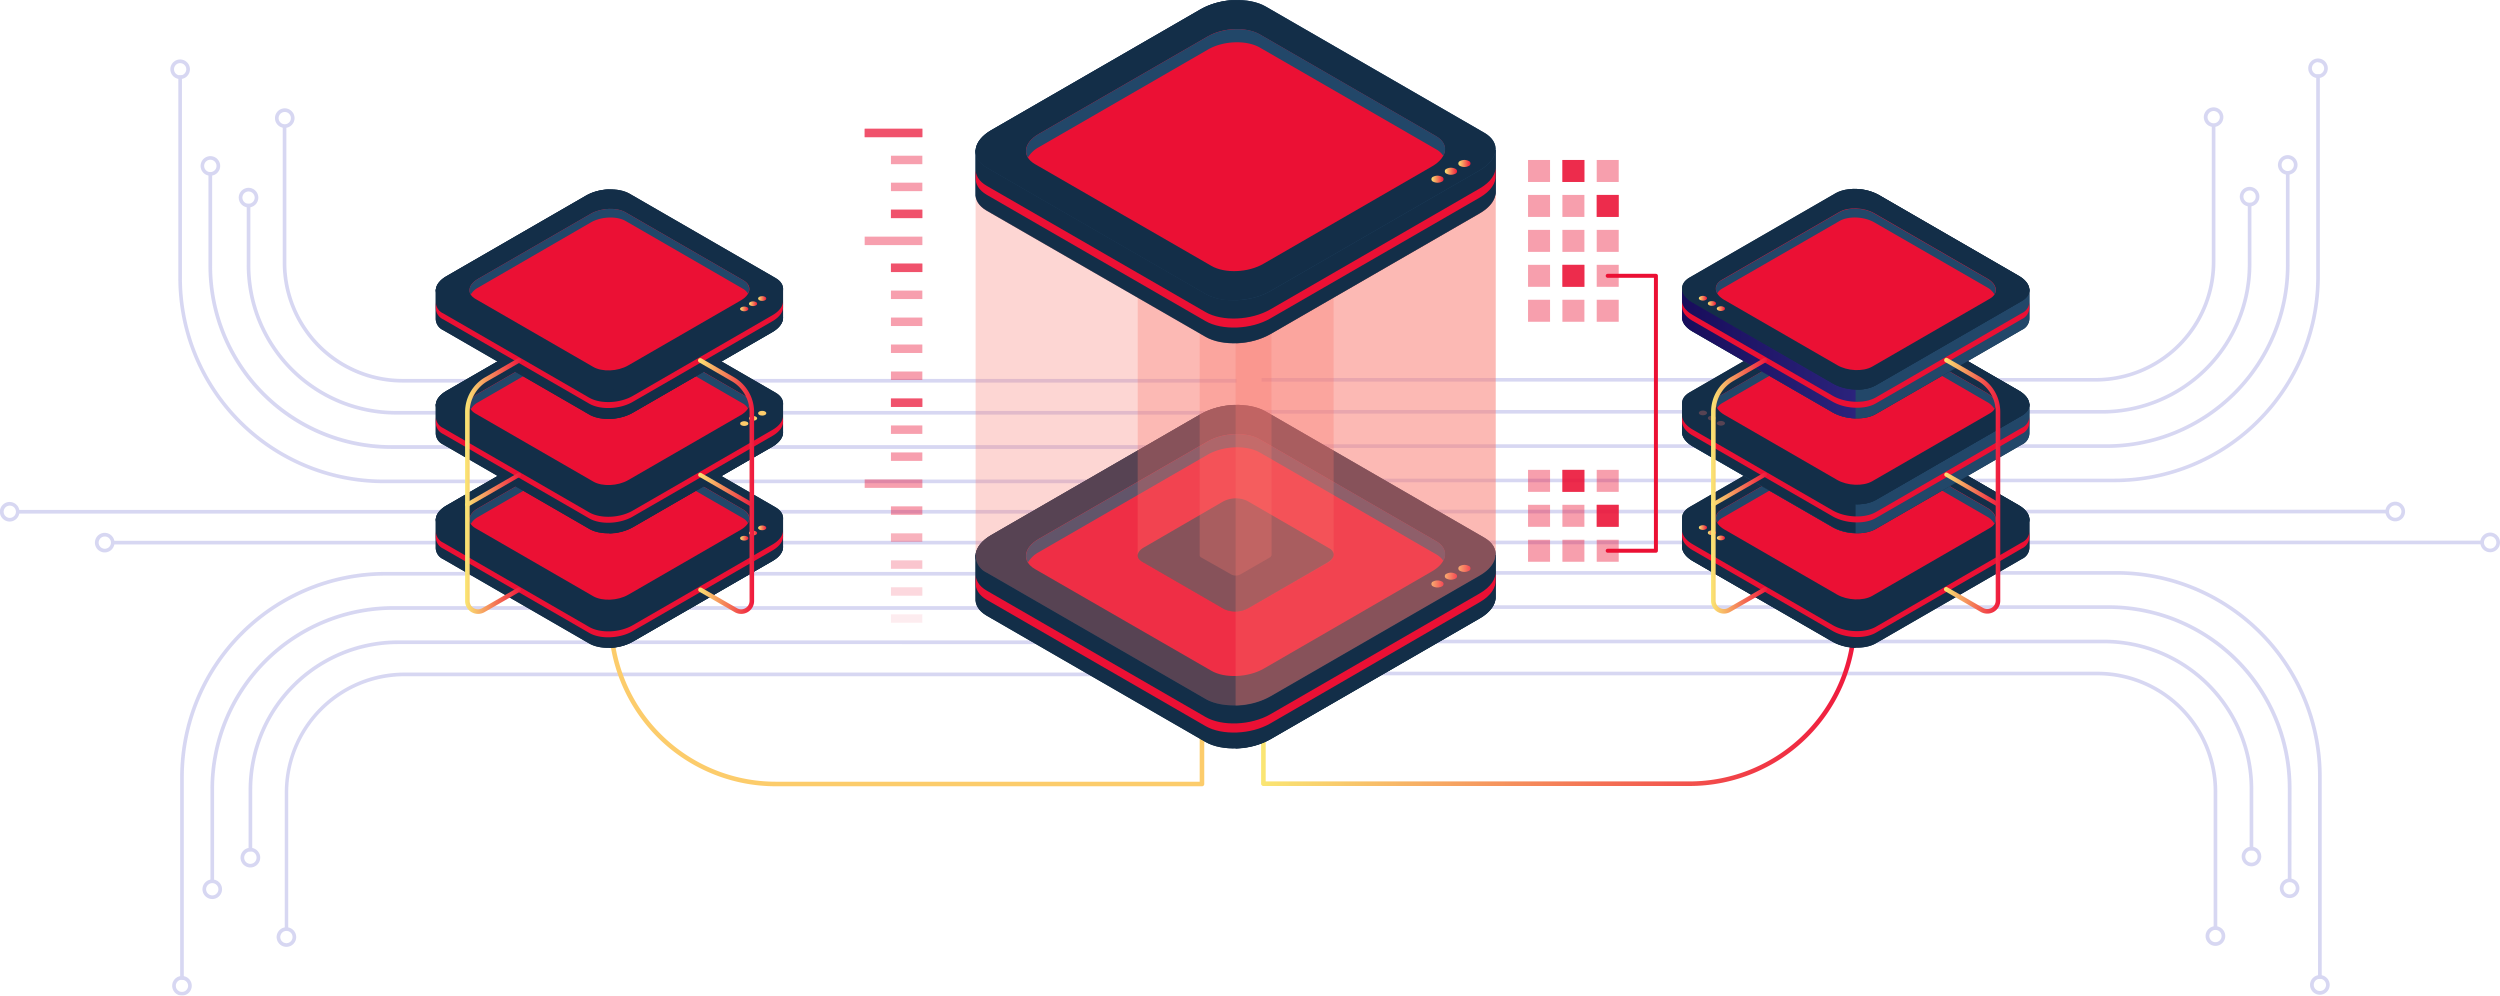 <svg id="Ñëîé_1" data-name="Ñëîé 1" xmlns="http://www.w3.org/2000/svg" xmlns:xlink="http://www.w3.org/1999/xlink" viewBox="0 0 546.5 217.66"><defs><style>.cls-1,.cls-33,.cls-40{opacity:0.3;}.cls-2{fill:#7979d3;}.cls-3{fill:#fccc6b;}.cls-4{fill:#132e48;}.cls-38,.cls-39,.cls-40,.cls-41,.cls-42,.cls-43,.cls-5{fill:#eb1034;}.cls-6{fill:#224769;}.cls-7{fill:url(#Áåçûìÿííûé_ãðàäèåíò_19);}.cls-8{fill:url(#Áåçûìÿííûé_ãðàäèåíò_19-2);}.cls-9{fill:url(#Áåçûìÿííûé_ãðàäèåíò_19-3);}.cls-10{fill:url(#Áåçûìÿííûé_ãðàäèåíò_19-4);}.cls-11{fill:url(#Áåçûìÿííûé_ãðàäèåíò_19-5);}.cls-12{fill:url(#Áåçûìÿííûé_ãðàäèåíò_19-6);}.cls-13{fill:url(#Áåçûìÿííûé_ãðàäèåíò_19-7);}.cls-14{fill:url(#Áåçûìÿííûé_ãðàäèåíò_19-8);}.cls-15{fill:url(#Áåçûìÿííûé_ãðàäèåíò_19-9);}.cls-16{fill:url(#Áåçûìÿííûé_ãðàäèåíò_19-10);}.cls-17{fill:url(#Áåçûìÿííûé_ãðàäèåíò_19-11);}.cls-18{fill:url(#Áåçûìÿííûé_ãðàäèåíò_19-12);}.cls-19{fill:url(#Áåçûìÿííûé_ãðàäèåíò_19-13);}.cls-20{fill:url(#Áåçûìÿííûé_ãðàäèåíò_19-14);}.cls-21,.cls-33{fill:#f8756c;}.cls-22{fill:url(#Áåçûìÿííûé_ãðàäèåíò_59);}.cls-23{fill:url(#Áåçûìÿííûé_ãðàäèåíò_19-15);}.cls-24{fill:url(#Áåçûìÿííûé_ãðàäèåíò_19-16);}.cls-25{fill:url(#Áåçûìÿííûé_ãðàäèåíò_19-17);}.cls-26{fill:url(#Áåçûìÿííûé_ãðàäèåíò_19-18);}.cls-27{fill:url(#Áåçûìÿííûé_ãðàäèåíò_19-19);}.cls-28{fill:url(#Áåçûìÿííûé_ãðàäèåíò_19-20);}.cls-29{fill:url(#Áåçûìÿííûé_ãðàäèåíò_19-21);}.cls-30{fill:url(#Áåçûìÿííûé_ãðàäèåíò_19-22);}.cls-31{fill:url(#Áåçûìÿííûé_ãðàäèåíò_19-23);}.cls-32{fill:url(#Áåçûìÿííûé_ãðàäèåíò_19-24);}.cls-34{fill:url(#Áåçûìÿííûé_ãðàäèåíò_19-25);}.cls-35{fill:url(#Áåçûìÿííûé_ãðàäèåíò_19-26);}.cls-36{fill:url(#Áåçûìÿííûé_ãðàäèåíò_19-27);}.cls-37,.cls-43{opacity:0.8;}.cls-38{opacity:0.5;}.cls-39{opacity:0.4;}.cls-41{opacity:0.2;}.cls-42{opacity:0.1;}</style><linearGradient id="Áåçûìÿííûé_ãðàäèåíò_19" x1="188.55" y1="268.03" x2="190.34" y2="268.03" gradientUnits="userSpaceOnUse"><stop offset="0" stop-color="#fae673"/><stop offset="1" stop-color="#ef183d"/></linearGradient><linearGradient id="Áåçûìÿííûé_ãðàäèåíò_19-2" x1="190.52" y1="266.89" x2="192.3" y2="266.89" xlink:href="#Áåçûìÿííûé_ãðàäèåíò_19"/><linearGradient id="Áåçûìÿííûé_ãðàäèåíò_19-3" x1="165.73" y1="115.39" x2="167.52" y2="115.39" xlink:href="#Áåçûìÿííûé_ãðàäèåíò_19"/><linearGradient id="Áåçûìÿííûé_ãðàäèåíò_19-4" x1="188.55" y1="217.9" x2="190.34" y2="217.9" xlink:href="#Áåçûìÿííûé_ãðàäèåíò_19"/><linearGradient id="Áåçûìÿííûé_ãðàäèåíò_19-5" x1="190.52" y1="216.77" x2="192.3" y2="216.77" xlink:href="#Áåçûìÿííûé_ãðàäèåíò_19"/><linearGradient id="Áåçûìÿííûé_ãðàäèåíò_19-6" x1="165.73" y1="65.26" x2="167.52" y2="65.26" xlink:href="#Áåçûìÿííûé_ãðàäèåíò_19"/><linearGradient id="Áåçûìÿííûé_ãðàäèåíò_19-7" x1="128.42" y1="256.61" x2="140.68" y2="256.61" xlink:href="#Áåçûìÿííûé_ãðàäèåíò_19"/><linearGradient id="Áåçûìÿííûé_ãðàäèåíò_19-8" x1="128.45" y1="257.43" x2="140.64" y2="257.43" xlink:href="#Áåçûìÿííûé_ãðàäèåíò_19"/><linearGradient id="Áåçûìÿííûé_ãðàäèåíò_19-9" x1="179.34" y1="256.61" x2="191.6" y2="256.61" xlink:href="#Áåçûìÿííûé_ãðàäèåíò_19"/><linearGradient id="Áåçûìÿííûé_ãðàäèåíò_19-10" x1="179.37" y1="257.43" x2="191.56" y2="257.43" xlink:href="#Áåçûìÿííûé_ãðàäèåíò_19"/><linearGradient id="Áåçûìÿííûé_ãðàäèåíò_19-11" x1="302.43" y1="303.67" x2="432.63" y2="303.67" xlink:href="#Áåçûìÿííûé_ãðàäèåíò_19"/><linearGradient id="Áåçûìÿííûé_ãðàäèåíò_19-12" x1="402.05" y1="267.96" x2="403.83" y2="267.96" xlink:href="#Áåçûìÿííûé_ãðàäèåíò_19"/><linearGradient id="Áåçûìÿííûé_ãðàäèåíò_19-13" x1="400.08" y1="266.83" x2="401.87" y2="266.83" xlink:href="#Áåçûìÿííûé_ãðàäèåíò_19"/><linearGradient id="Áåçûìÿííûé_ãðàäèåíò_19-14" x1="398.12" y1="265.69" x2="399.9" y2="265.69" xlink:href="#Áåçûìÿííûé_ãðàäèåíò_19"/><linearGradient id="Áåçûìÿííûé_ãðàäèåíò_59" x1="439.66" y1="222.01" x2="477.62" y2="222.01" gradientTransform="matrix(-1, 0, 0, 1, 872.07, 0)" gradientUnits="userSpaceOnUse"><stop offset="0" stop-color="#2b237c"/><stop offset="1" stop-color="#180d5b"/></linearGradient><linearGradient id="Áåçûìÿííûé_ãðàäèåíò_19-15" x1="402.05" y1="217.84" x2="403.83" y2="217.84" xlink:href="#Áåçûìÿííûé_ãðàäèåíò_19"/><linearGradient id="Áåçûìÿííûé_ãðàäèåíò_19-16" x1="373.33" y1="66.34" x2="375.12" y2="66.34" xlink:href="#Áåçûìÿííûé_ãðàäèåíò_19"/><linearGradient id="Áåçûìÿííûé_ãðàäèåíò_19-17" x1="398.12" y1="215.57" x2="399.9" y2="215.57" xlink:href="#Áåçûìÿííûé_ãðàäèåíò_19"/><linearGradient id="Áåçûìÿííûé_ãðàäèåíò_19-18" x1="451.71" y1="256.55" x2="463.97" y2="256.55" xlink:href="#Áåçûìÿííûé_ãðàäèåíò_19"/><linearGradient id="Áåçûìÿííûé_ãðàäèåíò_19-19" x1="451.74" y1="257.37" x2="463.93" y2="257.37" xlink:href="#Áåçûìÿííûé_ãðàäèåíò_19"/><linearGradient id="Áåçûìÿííûé_ãðàäèåíò_19-20" x1="400.79" y1="256.55" x2="413.05" y2="256.55" xlink:href="#Áåçûìÿííûé_ãðàäèåíò_19"/><linearGradient id="Áåçûìÿííûé_ãðàäèåíò_19-21" x1="400.82" y1="257.37" x2="413.01" y2="257.37" xlink:href="#Áåçûìÿííûé_ãðàäèåíò_19"/><linearGradient id="Áåçûìÿííûé_ãðàäèåíò_19-22" x1="339.65" y1="278.02" x2="342.32" y2="278.02" xlink:href="#Áåçûìÿííûé_ãðàäèåíò_19"/><linearGradient id="Áåçûìÿííûé_ãðàäèåíò_19-23" x1="342.59" y1="276.32" x2="345.27" y2="276.32" xlink:href="#Áåçûìÿííûé_ãðàäèåíò_19"/><linearGradient id="Áåçûìÿííûé_ãðàäèåíò_19-24" x1="345.54" y1="274.63" x2="348.21" y2="274.63" xlink:href="#Áåçûìÿííûé_ãðàäèåíò_19"/><linearGradient id="Áåçûìÿííûé_ãðàäèåíò_19-25" x1="339.65" y1="189.5" x2="342.32" y2="189.5" xlink:href="#Áåçûìÿííûé_ãðàäèåíò_19"/><linearGradient id="Áåçûìÿííûé_ãðàäèåíò_19-26" x1="342.59" y1="187.81" x2="345.27" y2="187.81" xlink:href="#Áåçûìÿííûé_ãðàäèåíò_19"/><linearGradient id="Áåçûìÿííûé_ãðàäèåíò_19-27" x1="345.54" y1="186.11" x2="348.21" y2="186.11" xlink:href="#Áåçûìÿííûé_ãðàäèåíò_19"/></defs><g class="cls-1"><path class="cls-2" d="M89.76,353.71H89V323.58a26.21,26.21,0,0,1,26.18-26.19H297.47v.81H115.14a25.41,25.41,0,0,0-25.38,25.38Z" transform="translate(-26.75 -150.37)"/><path class="cls-2" d="M81.89,336.46h-.8V323a32.68,32.68,0,0,1,32.64-32.64H297.47v.81H113.73A31.87,31.87,0,0,0,81.89,323Z" transform="translate(-26.75 -150.37)"/><path class="cls-2" d="M73.55,343.38h-.8V322.87a40,40,0,0,1,40-40H297.47v.81H112.72a39.21,39.21,0,0,0-39.17,39.17Z" transform="translate(-26.75 -150.37)"/><path class="cls-2" d="M66.93,364.54h-.8V320.26A44.92,44.92,0,0,1,111,275.39H297.47v.81H111a44.11,44.11,0,0,0-44.07,44.06Z" transform="translate(-26.75 -150.37)"/><path class="cls-2" d="M89.36,357.35a2.14,2.14,0,1,1,2.14-2.14A2.14,2.14,0,0,1,89.36,357.35Zm0-3.48a1.34,1.34,0,1,0,1.34,1.34A1.34,1.34,0,0,0,89.36,353.87Z" transform="translate(-26.75 -150.37)"/><path class="cls-2" d="M81.49,340a2.15,2.15,0,1,1,2.14-2.15A2.15,2.15,0,0,1,81.49,340Zm0-3.49a1.35,1.35,0,1,0,1.34,1.34A1.34,1.34,0,0,0,81.49,336.48Z" transform="translate(-26.75 -150.37)"/><path class="cls-2" d="M73.15,346.9a2.14,2.14,0,1,1,2.14-2.14A2.14,2.14,0,0,1,73.15,346.9Zm0-3.48a1.34,1.34,0,1,0,1.34,1.34A1.34,1.34,0,0,0,73.15,343.42Z" transform="translate(-26.75 -150.37)"/><path class="cls-2" d="M66.53,368a2.14,2.14,0,1,1,2.14-2.14A2.14,2.14,0,0,1,66.53,368Zm0-3.48a1.34,1.34,0,1,0,1.34,1.34A1.34,1.34,0,0,0,66.53,364.55Z" transform="translate(-26.75 -150.37)"/><path class="cls-2" d="M297.06,234H114.73a26.21,26.21,0,0,1-26.18-26.18V177.69h.8v30.13a25.41,25.41,0,0,0,25.38,25.38H297.06Z" transform="translate(-26.75 -150.37)"/><path class="cls-2" d="M297.06,241H113.32a32.67,32.67,0,0,1-32.64-32.64V194.94h.8v13.42a31.87,31.87,0,0,0,31.84,31.84H297.06Z" transform="translate(-26.75 -150.37)"/><path class="cls-2" d="M297.06,248.5H112.32a40,40,0,0,1-40-40V188h.8v20.51a39.22,39.22,0,0,0,39.18,39.17H297.06Z" transform="translate(-26.75 -150.37)"/><path class="cls-2" d="M297.06,256H110.59a44.91,44.91,0,0,1-44.86-44.86V166.85h.79v44.29a44.12,44.12,0,0,0,44.07,44.06H297.06Z" transform="translate(-26.75 -150.37)"/><path class="cls-2" d="M89,178.33a2.14,2.14,0,1,1,2.14-2.14A2.14,2.14,0,0,1,89,178.33Zm0-3.48a1.34,1.34,0,1,0,1.34,1.34A1.34,1.34,0,0,0,89,174.85Z" transform="translate(-26.75 -150.37)"/><path class="cls-2" d="M81.08,195.71a2.14,2.14,0,1,1,2.14-2.14A2.14,2.14,0,0,1,81.08,195.71Zm0-3.48a1.34,1.34,0,1,0,1.34,1.34A1.34,1.34,0,0,0,81.08,192.23Z" transform="translate(-26.75 -150.37)"/><path class="cls-2" d="M72.74,188.78a2.14,2.14,0,1,1,2.14-2.14A2.14,2.14,0,0,1,72.74,188.78Zm0-3.49a1.35,1.35,0,1,0,1.34,1.35A1.35,1.35,0,0,0,72.74,185.29Z" transform="translate(-26.75 -150.37)"/><path class="cls-2" d="M66.13,167.65a2.14,2.14,0,1,1,2.14-2.14A2.14,2.14,0,0,1,66.13,167.65Zm0-3.48a1.34,1.34,0,1,0,1.34,1.34A1.35,1.35,0,0,0,66.13,164.17Z" transform="translate(-26.75 -150.37)"/><rect class="cls-2" x="24.46" y="118.22" width="245.68" height="0.8"/><rect class="cls-2" x="3.71" y="111.47" width="267.01" height="0.8"/><path class="cls-2" d="M49.64,271.13A2.14,2.14,0,1,1,51.78,269,2.14,2.14,0,0,1,49.64,271.13Zm0-3.48A1.34,1.34,0,1,0,51,269,1.34,1.34,0,0,0,49.64,267.65Z" transform="translate(-26.75 -150.37)"/><path class="cls-2" d="M28.89,264.38A2.14,2.14,0,1,1,31,262.24,2.14,2.14,0,0,1,28.89,264.38Zm0-3.48a1.34,1.34,0,1,0,1.34,1.34A1.34,1.34,0,0,0,28.89,260.9Z" transform="translate(-26.75 -150.37)"/><path class="cls-2" d="M484.86,233.79H302.53V233H484.86a25.41,25.41,0,0,0,25.38-25.38V177.47h.8v30.14A26.21,26.21,0,0,1,484.86,233.79Z" transform="translate(-26.75 -150.37)"/><path class="cls-2" d="M486.27,240.79H302.53V240H486.27a31.87,31.87,0,0,0,31.84-31.84V194.72h.8v13.43A32.67,32.67,0,0,1,486.27,240.79Z" transform="translate(-26.75 -150.37)"/><path class="cls-2" d="M487.28,248.29H302.53v-.8H487.28a39.21,39.21,0,0,0,39.17-39.18v-20.5h.8v20.5A40,40,0,0,1,487.28,248.29Z" transform="translate(-26.75 -150.37)"/><path class="cls-2" d="M489,255.79H302.53V255H489a44.12,44.12,0,0,0,44.07-44.07V166.64h.8v44.28A44.92,44.92,0,0,1,489,255.79Z" transform="translate(-26.75 -150.37)"/><path class="cls-2" d="M510.64,178.12a2.14,2.14,0,1,1,2.14-2.14A2.14,2.14,0,0,1,510.64,178.12Zm0-3.48A1.34,1.34,0,1,0,512,176,1.34,1.34,0,0,0,510.64,174.64Z" transform="translate(-26.75 -150.37)"/><path class="cls-2" d="M518.51,195.5a2.14,2.14,0,1,1,2.14-2.14A2.14,2.14,0,0,1,518.51,195.5Zm0-3.48a1.34,1.34,0,1,0,1.34,1.34A1.34,1.34,0,0,0,518.51,192Z" transform="translate(-26.75 -150.37)"/><path class="cls-2" d="M526.85,188.56a2.14,2.14,0,1,1,2.14-2.14A2.14,2.14,0,0,1,526.85,188.56Zm0-3.48a1.34,1.34,0,1,0,1.34,1.34A1.34,1.34,0,0,0,526.85,185.08Z" transform="translate(-26.75 -150.37)"/><path class="cls-2" d="M533.47,167.44a2.14,2.14,0,1,1,2.14-2.14A2.14,2.14,0,0,1,533.47,167.44Zm0-3.48a1.34,1.34,0,1,0,1.34,1.34A1.34,1.34,0,0,0,533.47,164Z" transform="translate(-26.75 -150.37)"/><path class="cls-2" d="M511.45,353.5h-.8V323.37A25.42,25.42,0,0,0,485.27,298H302.94v-.8H485.27a26.22,26.22,0,0,1,26.18,26.19Z" transform="translate(-26.75 -150.37)"/><path class="cls-2" d="M519.32,336.25h-.8V322.82A31.87,31.87,0,0,0,486.68,291H302.94v-.8H486.68a32.67,32.67,0,0,1,32.64,32.64Z" transform="translate(-26.75 -150.37)"/><path class="cls-2" d="M527.66,343.17h-.8V322.66a39.22,39.22,0,0,0-39.18-39.18H302.94v-.8H487.68a40,40,0,0,1,40,40Z" transform="translate(-26.75 -150.37)"/><path class="cls-2" d="M534.28,364.33h-.81V320.05A44.11,44.11,0,0,0,489.41,276H302.94v-.8H489.41a44.92,44.92,0,0,1,44.87,44.87Z" transform="translate(-26.75 -150.37)"/><path class="cls-2" d="M511.05,357.14a2.15,2.15,0,1,1,2.14-2.15A2.15,2.15,0,0,1,511.05,357.14Zm0-3.49a1.34,1.34,0,1,0,1.34,1.34A1.34,1.34,0,0,0,511.05,353.65Z" transform="translate(-26.75 -150.37)"/><path class="cls-2" d="M518.92,339.75a2.14,2.14,0,1,1,2.14-2.14A2.14,2.14,0,0,1,518.92,339.75Zm0-3.48a1.34,1.34,0,1,0,1.34,1.34A1.34,1.34,0,0,0,518.92,336.27Z" transform="translate(-26.75 -150.37)"/><path class="cls-2" d="M527.26,346.69a2.14,2.14,0,1,1,2.14-2.14A2.14,2.14,0,0,1,527.26,346.69Zm0-3.48a1.34,1.34,0,1,0,1.34,1.34A1.34,1.34,0,0,0,527.26,343.21Z" transform="translate(-26.75 -150.37)"/><path class="cls-2" d="M533.88,367.82a2.15,2.15,0,1,1,2.14-2.15A2.15,2.15,0,0,1,533.88,367.82Zm0-3.49a1.34,1.34,0,1,0,1.34,1.34A1.35,1.35,0,0,0,533.88,364.33Z" transform="translate(-26.75 -150.37)"/><rect class="cls-2" x="276.36" y="111.43" width="245.67" height="0.8"/><rect class="cls-2" x="275.78" y="118.18" width="267.01" height="0.8"/><path class="cls-2" d="M550.36,264.34a2.15,2.15,0,1,1,2.14-2.15A2.14,2.14,0,0,1,550.36,264.34Zm0-3.49a1.35,1.35,0,1,0,1.34,1.34A1.35,1.35,0,0,0,550.36,260.85Z" transform="translate(-26.75 -150.37)"/><path class="cls-2" d="M571.11,271.09a2.15,2.15,0,1,1,2.14-2.15A2.14,2.14,0,0,1,571.11,271.09Zm0-3.49a1.35,1.35,0,1,0,1.34,1.34A1.35,1.35,0,0,0,571.11,267.6Z" transform="translate(-26.75 -150.37)"/></g><path class="cls-3" d="M289.46,322.25H196.3a36.58,36.58,0,0,1-36.54-36.54.5.5,0,0,1,1,0,35.58,35.58,0,0,0,35.54,35.54H289V295.5a.5.5,0,0,1,.5-.5.5.5,0,0,1,.5.5v26.25A.5.5,0,0,1,289.46,322.25Z" transform="translate(-26.75 -150.37)"/><path class="cls-4" d="M197.92,269.77v-6H182.55l-18.18-10.5c-2.43-1.4-6.67-1.22-9.47.39l-17.5,10.11H122v6.3h0a2.74,2.74,0,0,0,1.63,2.53l31.93,18.44c2.43,1.4,6.67,1.22,9.47-.39L195.62,273C197.24,272.1,198,270.89,197.92,269.77Z" transform="translate(-26.75 -150.37)"/><path class="cls-4" d="M197.92,269.77v-6H182.55l-18.18-10.5c-2.43-1.4-6.67-1.22-9.47.39l-17.5,10.11H122v6.3h0a2.74,2.74,0,0,0,1.63,2.53l31.93,18.44c2.43,1.4,6.67,1.22,9.47-.39L195.62,273C197.24,272.1,198,270.89,197.92,269.77Z" transform="translate(-26.75 -150.37)"/><path class="cls-4" d="M164.37,253.31a8.64,8.64,0,0,0-4.4-.94V292a11,11,0,0,0,5.08-1.33L195.62,273c1.62-.94,2.4-2.15,2.3-3.27v-6H182.55Z" transform="translate(-26.75 -150.37)"/><path class="cls-4" d="M155.58,284.78l-31.93-18.44c-2.43-1.4-2.12-3.84.68-5.46l30.57-17.65c2.8-1.62,7-1.79,9.47-.39l31.93,18.43c2.43,1.4,2.12,3.85-.68,5.47l-30.57,17.65C162.25,286,158,286.18,155.58,284.78Z" transform="translate(-26.75 -150.37)"/><path class="cls-4" d="M155.58,284.78l-31.93-18.44c-2.43-1.4-2.12-3.84.68-5.46l30.57-17.65c2.8-1.62,7-1.79,9.47-.39l31.93,18.43c2.43,1.4,2.12,3.85-.68,5.47l-30.57,17.65C162.25,286,158,286.18,155.58,284.78Z" transform="translate(-26.75 -150.37)"/><path class="cls-5" d="M156.44,280.71l-25.73-14.86c-2-1.13-1.71-3.1.55-4.4l24.63-14.22c2.25-1.31,5.67-1.45,7.62-.32l25.73,14.85c2,1.13,1.71,3.11-.55,4.41l-24.63,14.22C161.8,281.69,158.39,281.83,156.44,280.71Z" transform="translate(-26.75 -150.37)"/><path class="cls-6" d="M131.26,263.38l24.63-14.23c2.25-1.3,5.67-1.44,7.62-.31l25.73,14.85a2.93,2.93,0,0,1,1,1c.57-1,.24-2.15-1-2.9l-25.73-14.85c-1.95-1.13-5.37-1-7.62.32l-24.63,14.22c-1.7,1-2.26,2.34-1.6,3.43A4,4,0,0,1,131.26,263.38Z" transform="translate(-26.75 -150.37)"/><path class="cls-4" d="M156.65,284.78l-31.93-18.44c-2.42-1.4-3-3.45.68-5.46L156,243.23a10.78,10.78,0,0,1,4.79-1.32,11.07,11.07,0,0,0-5.86,1.32l-30.57,17.65c-2.8,1.62-3.11,4.06-.68,5.46l31.93,18.44a8.82,8.82,0,0,0,4.68.93A8.09,8.09,0,0,1,156.65,284.78Z" transform="translate(-26.75 -150.37)"/><path class="cls-5" d="M195.62,269.4l-30.57,17.65c-2.8,1.62-7,1.79-9.47.39L123.65,269a2.75,2.75,0,0,1-1.63-2.54h0v1.31h0a2.74,2.74,0,0,0,1.63,2.53l31.93,18.44c2.43,1.4,6.67,1.22,9.47-.39l30.57-17.65c1.62-.94,2.4-2.15,2.3-3.27v-1.31C198,267.26,197.24,268.47,195.62,269.4Z" transform="translate(-26.75 -150.37)"/><path class="cls-7" d="M190.08,267.66a.39.39,0,0,1,0,.73,1.42,1.42,0,0,1-1.27,0,.39.39,0,0,1,0-.73A1.42,1.42,0,0,1,190.08,267.66Z" transform="translate(-26.75 -150.37)"/><path class="cls-8" d="M192,266.53c.35.2.35.52,0,.73a1.4,1.4,0,0,1-1.26,0c-.35-.21-.35-.53,0-.73A1.4,1.4,0,0,1,192,266.53Z" transform="translate(-26.75 -150.37)"/><ellipse class="cls-9" cx="166.62" cy="115.39" rx="0.89" ry="0.52"/><path class="cls-4" d="M197.92,244.71v-6H182.55l-18.18-10.5c-2.43-1.4-6.67-1.23-9.47.39l-17.5,10.11H122V245h0a2.74,2.74,0,0,0,1.63,2.54L155.58,266c2.43,1.4,6.67,1.22,9.47-.4L195.62,248C197.24,247,198,245.83,197.92,244.71Z" transform="translate(-26.75 -150.37)"/><path class="cls-4" d="M197.92,244.71v-6H182.55l-18.18-10.5c-2.43-1.4-6.67-1.23-9.47.39l-17.5,10.11H122V245h0a2.74,2.74,0,0,0,1.63,2.54L155.58,266c2.43,1.4,6.67,1.22,9.47-.4L195.62,248C197.24,247,198,245.83,197.92,244.71Z" transform="translate(-26.75 -150.37)"/><path class="cls-4" d="M164.37,228.25a8.64,8.64,0,0,0-4.4-.94V267a10.91,10.91,0,0,0,5.08-1.33L195.62,248c1.62-.93,2.4-2.14,2.3-3.26v-6H182.55Z" transform="translate(-26.75 -150.37)"/><path class="cls-4" d="M155.58,259.72l-31.93-18.44c-2.43-1.4-2.12-3.85.68-5.46l30.57-17.65c2.8-1.62,7-1.8,9.47-.4l31.93,18.44c2.43,1.4,2.12,3.85-.68,5.46l-30.57,17.66C162.25,260.94,158,261.12,155.58,259.72Z" transform="translate(-26.75 -150.37)"/><path class="cls-4" d="M155.58,259.72l-31.93-18.44c-2.43-1.4-2.12-3.85.68-5.46l30.57-17.65c2.8-1.62,7-1.8,9.47-.4l31.93,18.44c2.43,1.4,2.12,3.85-.68,5.46l-30.57,17.66C162.25,260.94,158,261.12,155.58,259.72Z" transform="translate(-26.75 -150.37)"/><path class="cls-5" d="M156.44,255.64l-25.73-14.85c-2-1.13-1.71-3.1.55-4.4l24.63-14.23c2.25-1.3,5.67-1.44,7.62-.31l25.73,14.85c2,1.13,1.71,3.1-.55,4.41l-24.63,14.22C161.8,256.63,158.39,256.77,156.44,255.64Z" transform="translate(-26.75 -150.37)"/><path class="cls-6" d="M131.26,238.31l24.63-14.22c2.25-1.3,5.67-1.44,7.62-.31l25.73,14.85a2.93,2.93,0,0,1,1,1c.57-1,.24-2.15-1-2.9l-25.73-14.85c-1.95-1.13-5.37-1-7.62.31l-24.63,14.23c-1.7,1-2.26,2.34-1.6,3.43A4.05,4.05,0,0,1,131.26,238.31Z" transform="translate(-26.75 -150.37)"/><path class="cls-4" d="M156.65,259.72l-31.93-18.44c-2.42-1.4-3-3.46.68-5.46L156,218.17a10.92,10.92,0,0,1,4.79-1.33,11.08,11.08,0,0,0-5.86,1.33l-30.57,17.65c-2.8,1.61-3.11,4.06-.68,5.46l31.93,18.44a8.82,8.82,0,0,0,4.68.93A8.09,8.09,0,0,1,156.65,259.72Z" transform="translate(-26.75 -150.37)"/><path class="cls-5" d="M195.62,244.34,165.05,262c-2.8,1.62-7,1.79-9.47.39l-31.93-18.44a2.73,2.73,0,0,1-1.63-2.53h0v1.3h0a2.74,2.74,0,0,0,1.63,2.54l31.93,18.44c2.43,1.4,6.67,1.22,9.47-.4l30.57-17.65c1.62-.93,2.4-2.14,2.3-3.26v-1.31C198,242.2,197.24,243.4,195.62,244.34Z" transform="translate(-26.75 -150.37)"/><path class="cls-3" d="M190.08,242.6a.39.39,0,0,1,0,.73,1.42,1.42,0,0,1-1.27,0,.39.39,0,0,1,0-.73A1.42,1.42,0,0,1,190.08,242.6Z" transform="translate(-26.75 -150.37)"/><path class="cls-3" d="M192,241.46c.35.21.35.53,0,.73a1.4,1.4,0,0,1-1.26,0c-.35-.2-.35-.52,0-.73A1.4,1.4,0,0,1,192,241.46Z" transform="translate(-26.75 -150.37)"/><ellipse class="cls-3" cx="166.62" cy="90.33" rx="0.89" ry="0.52"/><path class="cls-4" d="M197.92,219.64v-6H182.55l-18.18-10.49c-2.43-1.4-6.67-1.23-9.47.39l-17.5,10.1H122V220h0a2.75,2.75,0,0,0,1.63,2.54L155.58,241c2.43,1.4,6.67,1.23,9.47-.39l30.57-17.65C197.24,222,198,220.77,197.92,219.64Z" transform="translate(-26.75 -150.37)"/><path class="cls-4" d="M197.92,219.64v-6H182.55l-18.18-10.49c-2.43-1.4-6.67-1.23-9.47.39l-17.5,10.1H122V220h0a2.75,2.75,0,0,0,1.63,2.54L155.58,241c2.43,1.4,6.67,1.23,9.47-.39l30.57-17.65C197.24,222,198,220.77,197.92,219.64Z" transform="translate(-26.75 -150.37)"/><path class="cls-4" d="M164.37,203.19a8.54,8.54,0,0,0-4.4-.94v39.64a10.91,10.91,0,0,0,5.08-1.33l30.57-17.65c1.62-.93,2.4-2.14,2.3-3.27v-6H182.55Z" transform="translate(-26.75 -150.37)"/><path class="cls-4" d="M155.58,234.66l-31.93-18.44c-2.43-1.4-2.12-3.85.68-5.47L154.9,193.1c2.8-1.61,7-1.79,9.47-.39l31.93,18.44c2.43,1.4,2.12,3.84-.68,5.46l-30.57,17.65C162.25,235.88,158,236.06,155.58,234.66Z" transform="translate(-26.75 -150.37)"/><path class="cls-4" d="M155.58,234.66l-31.93-18.44c-2.43-1.4-2.12-3.85.68-5.47L154.9,193.1c2.8-1.61,7-1.79,9.47-.39l31.93,18.44c2.43,1.4,2.12,3.84-.68,5.46l-30.57,17.65C162.25,235.88,158,236.06,155.58,234.66Z" transform="translate(-26.75 -150.37)"/><path class="cls-5" d="M156.44,230.58l-25.73-14.85c-2-1.13-1.71-3.1.55-4.41l24.63-14.22c2.25-1.3,5.67-1.44,7.62-.31l25.73,14.85c2,1.13,1.71,3.1-.55,4.4l-24.63,14.22C161.8,231.57,158.39,231.71,156.44,230.58Z" transform="translate(-26.75 -150.37)"/><path class="cls-6" d="M131.26,213.25,155.89,199c2.25-1.3,5.67-1.45,7.62-.32l25.73,14.86a3,3,0,0,1,1,1c.57-1,.24-2.15-1-2.89l-25.73-14.85c-1.95-1.13-5.37-1-7.62.31l-24.63,14.22c-1.7,1-2.26,2.34-1.6,3.44A4,4,0,0,1,131.26,213.25Z" transform="translate(-26.75 -150.37)"/><path class="cls-4" d="M156.65,234.66l-31.93-18.44c-2.42-1.4-3-3.46.68-5.47L156,193.1a10.91,10.91,0,0,1,4.79-1.32,11.17,11.17,0,0,0-5.86,1.32l-30.57,17.65c-2.8,1.62-3.11,4.07-.68,5.47l31.93,18.44a8.73,8.73,0,0,0,4.68.92A8.09,8.09,0,0,1,156.65,234.66Z" transform="translate(-26.75 -150.37)"/><path class="cls-5" d="M195.62,219.27l-30.57,17.66c-2.8,1.61-7,1.79-9.47.39l-31.93-18.44a2.74,2.74,0,0,1-1.63-2.53h0v1.3h0a2.75,2.75,0,0,0,1.63,2.54l31.93,18.43c2.43,1.4,6.67,1.23,9.47-.39l30.57-17.65c1.62-.93,2.4-2.14,2.3-3.27V216C198,217.13,197.24,218.34,195.62,219.27Z" transform="translate(-26.75 -150.37)"/><path class="cls-10" d="M190.08,217.54a.38.38,0,0,1,0,.72,1.36,1.36,0,0,1-1.27,0c-.35-.2-.35-.52,0-.72A1.42,1.42,0,0,1,190.08,217.54Z" transform="translate(-26.75 -150.37)"/><path class="cls-11" d="M192,216.4a.39.39,0,0,1,0,.73,1.4,1.4,0,0,1-1.26,0,.39.39,0,0,1,0-.73A1.4,1.4,0,0,1,192,216.4Z" transform="translate(-26.75 -150.37)"/><ellipse class="cls-12" cx="166.62" cy="65.26" rx="0.89" ry="0.52"/><path class="cls-13" d="M131.25,284.57a2.91,2.91,0,0,1-1.42-.38,2.81,2.81,0,0,1-1.41-2.45V240.43a8.78,8.78,0,0,1,4.39-7.59l7.12-4.12a.5.5,0,0,1,.5.87l-7.12,4.11a7.81,7.81,0,0,0-3.89,6.73v41.31a1.83,1.83,0,0,0,2.74,1.58l7.77-4.48a.5.5,0,0,1,.5.86l-7.77,4.49A2.87,2.87,0,0,1,131.25,284.57Z" transform="translate(-26.75 -150.37)"/><path class="cls-14" d="M128.92,261.15a.45.45,0,0,1-.4-.23.46.46,0,0,1,.17-.64l11.26-6.5a.46.46,0,0,1,.63.17.47.47,0,0,1-.17.64l-11.26,6.5A.46.46,0,0,1,128.92,261.15Z" transform="translate(-26.75 -150.37)"/><path class="cls-15" d="M188.77,284.57a2.84,2.84,0,0,1-1.41-.38l-7.77-4.49a.5.5,0,0,1,.5-.86l7.77,4.48a1.8,1.8,0,0,0,1.82,0,1.82,1.82,0,0,0,.92-1.58V240.43a7.81,7.81,0,0,0-3.89-6.73l-7.12-4.11a.5.5,0,0,1,.5-.87l7.12,4.12a8.78,8.78,0,0,1,4.39,7.59v41.31a2.8,2.8,0,0,1-1.42,2.45A2.87,2.87,0,0,1,188.77,284.57Z" transform="translate(-26.75 -150.37)"/><path class="cls-16" d="M191.1,261.15a.53.53,0,0,1-.24-.06l-11.25-6.5a.46.46,0,0,1-.17-.64.46.46,0,0,1,.63-.17l11.26,6.5a.47.47,0,0,1,.17.64A.46.46,0,0,1,191.1,261.15Z" transform="translate(-26.75 -150.37)"/><path class="cls-17" d="M396.09,322.19H302.93a.5.5,0,0,1-.5-.5V295.44a.5.5,0,0,1,1,0v25.75h92.66a35.59,35.59,0,0,0,35.54-35.54.5.5,0,0,1,.5-.5.5.5,0,0,1,.5.5A36.58,36.58,0,0,1,396.09,322.19Z" transform="translate(-26.75 -150.37)"/><path class="cls-4" d="M394.46,269.71v-6h15.38L428,253.25c2.42-1.4,6.66-1.23,9.46.39L455,263.75h15.38V270h0a2.75,2.75,0,0,1-1.62,2.54L436.8,291c-2.42,1.4-6.66,1.22-9.46-.4L396.77,273C395.15,272,394.37,270.83,394.46,269.71Z" transform="translate(-26.75 -150.37)"/><path class="cls-4" d="M394.46,269.71v-6h15.38L428,253.25c2.42-1.4,6.66-1.23,9.46.39L455,263.75h15.38V270h0a2.75,2.75,0,0,1-1.62,2.54L436.8,291c-2.42,1.4-6.66,1.22-9.46-.4L396.77,273C395.15,272,394.37,270.83,394.46,269.71Z" transform="translate(-26.75 -150.37)"/><path class="cls-4" d="M428,253.25a8.58,8.58,0,0,1,4.39-.94V292a10.87,10.87,0,0,1-5.07-1.33L396.77,273c-1.62-.93-2.4-2.14-2.31-3.26v-6h15.38Z" transform="translate(-26.75 -150.37)"/><path class="cls-4" d="M436.8,284.72l31.94-18.44c2.42-1.4,2.12-3.85-.68-5.46l-30.58-17.65c-2.8-1.62-7-1.8-9.46-.4l-31.93,18.44c-2.43,1.4-2.13,3.85.68,5.46l30.57,17.66C430.14,285.94,434.38,286.12,436.8,284.72Z" transform="translate(-26.75 -150.37)"/><path class="cls-4" d="M436.8,284.72l31.94-18.44c2.42-1.4,2.12-3.85-.68-5.46l-30.58-17.65c-2.8-1.62-7-1.8-9.46-.4l-31.93,18.44c-2.43,1.4-2.13,3.85.68,5.46l30.57,17.66C430.14,285.94,434.38,286.12,436.8,284.72Z" transform="translate(-26.75 -150.37)"/><path class="cls-5" d="M436,280.64l25.73-14.85c1.95-1.13,1.71-3.1-.55-4.4L436.5,247.16c-2.26-1.3-5.67-1.44-7.63-.31L403.14,261.7c-1.95,1.13-1.71,3.1.55,4.41l24.63,14.22C430.58,281.63,434,281.77,436,280.64Z" transform="translate(-26.75 -150.37)"/><path class="cls-6" d="M461.13,263.31,436.5,249.09c-2.26-1.3-5.67-1.44-7.63-.31l-25.73,14.85a2.81,2.81,0,0,0-1,1c-.57-1.05-.24-2.15,1-2.9l25.73-14.85c2-1.13,5.37-1,7.63.31l24.63,14.23c1.7,1,2.26,2.34,1.6,3.43A4.19,4.19,0,0,0,461.13,263.31Z" transform="translate(-26.75 -150.37)"/><path class="cls-4" d="M435.73,284.72l31.93-18.44c2.43-1.4,3-3.46-.68-5.46l-30.57-17.65a10.88,10.88,0,0,0-4.79-1.33,11.06,11.06,0,0,1,5.86,1.33l30.58,17.65c2.8,1.61,3.1,4.06.68,5.46L436.8,284.72a8.78,8.78,0,0,1-4.67.93A8.08,8.08,0,0,0,435.73,284.72Z" transform="translate(-26.75 -150.37)"/><path class="cls-5" d="M396.77,269.34,427.34,287c2.8,1.62,7,1.79,9.46.39l31.94-18.44a2.73,2.73,0,0,0,1.62-2.53h0v1.3h0a2.75,2.75,0,0,1-1.62,2.54L436.8,288.69c-2.42,1.4-6.66,1.22-9.46-.4l-30.57-17.65c-1.62-.93-2.4-2.14-2.31-3.26v-1.31C394.37,267.2,395.15,268.4,396.77,269.34Z" transform="translate(-26.75 -150.37)"/><path class="cls-18" d="M402.31,267.6a.39.39,0,0,0,0,.73,1.4,1.4,0,0,0,1.26,0,.39.39,0,0,0,0-.73A1.4,1.4,0,0,0,402.31,267.6Z" transform="translate(-26.75 -150.37)"/><path class="cls-19" d="M400.34,266.46a.39.39,0,0,0,0,.73,1.42,1.42,0,0,0,1.27,0c.35-.2.35-.52,0-.73A1.42,1.42,0,0,0,400.34,266.46Z" transform="translate(-26.75 -150.37)"/><path class="cls-20" d="M398.38,265.33a.39.39,0,0,0,0,.73,1.4,1.4,0,0,0,1.26,0,.39.39,0,0,0,0-.73A1.4,1.4,0,0,0,398.38,265.33Z" transform="translate(-26.75 -150.37)"/><path class="cls-4" d="M394.46,244.64v-6h15.38L428,228.19c2.42-1.4,6.66-1.23,9.46.39L455,238.68h15.38V245h0a2.76,2.76,0,0,1-1.62,2.54L436.8,266c-2.42,1.4-6.66,1.23-9.46-.39l-30.57-17.65C395.15,247,394.37,245.77,394.46,244.64Z" transform="translate(-26.75 -150.37)"/><path class="cls-6" d="M394.46,244.64v-6h15.38L428,228.19c2.42-1.4,6.66-1.23,9.46.39L455,238.68h15.38V245h0a2.76,2.76,0,0,1-1.62,2.54L436.8,266c-2.42,1.4-6.66,1.23-9.46-.39l-30.57-17.65C395.15,247,394.37,245.77,394.46,244.64Z" transform="translate(-26.75 -150.37)"/><path class="cls-4" d="M428,228.19a8.48,8.48,0,0,1,4.39-.94v39.64a10.87,10.87,0,0,1-5.07-1.33l-30.57-17.65c-1.62-.93-2.4-2.14-2.31-3.27v-6h15.38Z" transform="translate(-26.75 -150.37)"/><path class="cls-4" d="M436.8,259.66l31.94-18.44c2.42-1.4,2.12-3.85-.68-5.47L437.48,218.1c-2.8-1.61-7-1.79-9.46-.39l-31.93,18.44c-2.43,1.4-2.13,3.84.68,5.46l30.57,17.65C430.14,260.88,434.38,261.06,436.8,259.66Z" transform="translate(-26.75 -150.37)"/><path class="cls-4" d="M436.8,259.66l31.94-18.44c2.42-1.4,2.12-3.85-.68-5.47L437.48,218.1c-2.8-1.61-7-1.79-9.46-.39l-31.93,18.44c-2.43,1.4-2.13,3.84.68,5.46l30.57,17.65C430.14,260.88,434.38,261.06,436.8,259.66Z" transform="translate(-26.75 -150.37)"/><path class="cls-5" d="M436,255.58l25.73-14.85c1.95-1.13,1.71-3.1-.55-4.41L436.5,222.1c-2.26-1.3-5.67-1.44-7.63-.31l-25.73,14.85c-1.95,1.13-1.71,3.1.55,4.4l24.63,14.22C430.58,256.57,434,256.71,436,255.58Z" transform="translate(-26.75 -150.37)"/><path class="cls-6" d="M461.13,238.25,436.5,224c-2.26-1.3-5.67-1.45-7.63-.32l-25.73,14.86a2.87,2.87,0,0,0-1,1,2,2,0,0,1,1-2.89l25.73-14.85c2-1.13,5.37-1,7.63.31l24.63,14.22c1.7,1,2.26,2.34,1.6,3.44A4.12,4.12,0,0,0,461.13,238.25Z" transform="translate(-26.75 -150.37)"/><path class="cls-4" d="M435.73,259.66l31.93-18.44c2.43-1.4,3-3.46-.68-5.47L436.41,218.1a10.87,10.87,0,0,0-4.79-1.32,11.15,11.15,0,0,1,5.86,1.32l30.58,17.65c2.8,1.62,3.1,4.07.68,5.47L436.8,259.66a8.78,8.78,0,0,1-4.67.93A8.22,8.22,0,0,0,435.73,259.66Z" transform="translate(-26.75 -150.37)"/><path class="cls-5" d="M396.77,244.27l30.57,17.66c2.8,1.61,7,1.79,9.46.39l31.94-18.44a2.74,2.74,0,0,0,1.62-2.53h0v1.3h0a2.76,2.76,0,0,1-1.62,2.54L436.8,263.62c-2.42,1.4-6.66,1.23-9.46-.39l-30.57-17.65c-1.62-.93-2.4-2.14-2.31-3.27V241C394.37,242.13,395.15,243.34,396.77,244.27Z" transform="translate(-26.75 -150.37)"/><g class="cls-1"><path class="cls-21" d="M402.31,242.54c-.35.2-.35.52,0,.72a1.34,1.34,0,0,0,1.26,0c.35-.2.35-.52,0-.72A1.4,1.4,0,0,0,402.31,242.54Z" transform="translate(-26.75 -150.37)"/><ellipse class="cls-21" cx="374.23" cy="91.4" rx="0.89" ry="0.52"/><path class="cls-21" d="M398.38,240.27c-.35.2-.35.52,0,.73a1.4,1.4,0,0,0,1.26,0c.35-.21.35-.53,0-.73A1.4,1.4,0,0,0,398.38,240.27Z" transform="translate(-26.75 -150.37)"/></g><path class="cls-4" d="M394.46,219.58v-6h15.38L428,203.12c2.42-1.4,6.66-1.22,9.46.4L455,213.62h15.38v6.3h0a2.76,2.76,0,0,1-1.62,2.54L436.8,240.89c-2.42,1.4-6.66,1.23-9.46-.39l-30.57-17.65C395.15,221.92,394.37,220.71,394.46,219.58Z" transform="translate(-26.75 -150.37)"/><path class="cls-6" d="M394.46,219.58v-6h15.38L428,203.12c2.42-1.4,6.66-1.22,9.46.4L455,213.62h15.38v6.3h0a2.76,2.76,0,0,1-1.62,2.54L436.8,240.89c-2.42,1.4-6.66,1.23-9.46-.39l-30.57-17.65C395.15,221.92,394.37,220.71,394.46,219.58Z" transform="translate(-26.75 -150.37)"/><path class="cls-22" d="M428,203.12a8.58,8.58,0,0,1,4.39-.93v39.64a10.87,10.87,0,0,1-5.07-1.33l-30.57-17.65c-1.62-.93-2.4-2.14-2.31-3.27v-6h15.38Z" transform="translate(-26.75 -150.37)"/><path class="cls-4" d="M436.8,234.59l31.94-18.43c2.42-1.4,2.12-3.85-.68-5.47L437.48,193c-2.8-1.62-7-1.79-9.46-.39l-31.93,18.43c-2.43,1.41-2.13,3.85.68,5.47l30.57,17.65C430.14,235.82,434.38,236,436.8,234.59Z" transform="translate(-26.75 -150.37)"/><path class="cls-4" d="M436.8,234.59l31.94-18.43c2.42-1.4,2.12-3.85-.68-5.47L437.48,193c-2.8-1.62-7-1.79-9.46-.39l-31.93,18.43c-2.43,1.41-2.13,3.85.68,5.47l30.57,17.65C430.14,235.82,434.38,236,436.8,234.59Z" transform="translate(-26.75 -150.37)"/><path class="cls-5" d="M436,230.52l25.73-14.86c1.95-1.12,1.71-3.1-.55-4.4L436.5,197c-2.26-1.3-5.67-1.45-7.63-.32l-25.73,14.86c-1.95,1.13-1.71,3.1.55,4.4l24.63,14.22C430.58,231.5,434,231.65,436,230.52Z" transform="translate(-26.75 -150.37)"/><path class="cls-6" d="M461.13,213.19,436.5,199c-2.26-1.31-5.67-1.45-7.63-.32L403.14,213.5a2.81,2.81,0,0,0-1,1,2,2,0,0,1,1-2.89l25.73-14.86c2-1.13,5.37-1,7.63.32l24.63,14.22c1.7,1,2.26,2.34,1.6,3.44A4.12,4.12,0,0,0,461.13,213.19Z" transform="translate(-26.75 -150.37)"/><path class="cls-4" d="M435.73,234.59l31.93-18.43c2.43-1.4,3-3.46-.68-5.47L436.41,193a10.87,10.87,0,0,0-4.79-1.32,11.15,11.15,0,0,1,5.86,1.32l30.58,17.65c2.8,1.62,3.1,4.07.68,5.47L436.8,234.59a8.69,8.69,0,0,1-4.67.93A8,8,0,0,0,435.73,234.59Z" transform="translate(-26.75 -150.37)"/><path class="cls-5" d="M396.77,219.21l30.57,17.65c2.8,1.62,7,1.8,9.46.39l31.94-18.43a2.75,2.75,0,0,0,1.62-2.54h0v1.31h0a2.73,2.73,0,0,1-1.62,2.53L436.8,238.56c-2.42,1.4-6.66,1.23-9.46-.39l-30.57-17.65c-1.62-.94-2.4-2.14-2.31-3.27V216C394.37,217.07,395.15,218.28,396.77,219.21Z" transform="translate(-26.75 -150.37)"/><path class="cls-23" d="M402.31,217.47c-.35.21-.35.53,0,.73a1.4,1.4,0,0,0,1.26,0,.39.39,0,0,0,0-.73A1.4,1.4,0,0,0,402.31,217.47Z" transform="translate(-26.75 -150.37)"/><ellipse class="cls-24" cx="374.23" cy="66.34" rx="0.89" ry="0.52"/><path class="cls-25" d="M398.38,215.2c-.35.21-.35.53,0,.73a1.4,1.4,0,0,0,1.26,0c.35-.2.35-.52,0-.73A1.4,1.4,0,0,0,398.38,215.2Z" transform="translate(-26.75 -150.37)"/><path class="cls-26" d="M461.14,284.51a2.91,2.91,0,0,1-1.42-.38L452,279.64a.5.5,0,1,1,.5-.86l7.76,4.48a1.84,1.84,0,0,0,2.75-1.58V240.37a7.78,7.78,0,0,0-3.89-6.73L452,229.53a.5.5,0,1,1,.5-.87l7.12,4.11a8.83,8.83,0,0,1,4.39,7.6v41.31a2.8,2.8,0,0,1-1.42,2.45A2.87,2.87,0,0,1,461.14,284.51Z" transform="translate(-26.75 -150.37)"/><path class="cls-27" d="M463.47,261.09a.44.44,0,0,1-.24-.07L452,254.52a.47.47,0,0,1-.17-.63.47.47,0,0,1,.64-.17l11.26,6.5a.46.46,0,0,1,.17.63A.47.47,0,0,1,463.47,261.09Z" transform="translate(-26.75 -150.37)"/><path class="cls-28" d="M403.62,284.51a2.88,2.88,0,0,1-1.42-.38,2.81,2.81,0,0,1-1.41-2.45V240.37a8.8,8.8,0,0,1,4.39-7.6l7.12-4.11a.5.5,0,0,1,.5.87l-7.12,4.11a7.78,7.78,0,0,0-3.89,6.73v41.31a1.83,1.83,0,0,0,2.74,1.58l7.77-4.48a.5.5,0,1,1,.5.86L405,284.13A2.87,2.87,0,0,1,403.62,284.51Z" transform="translate(-26.75 -150.37)"/><path class="cls-29" d="M401.29,261.09a.46.46,0,0,1-.4-.24.45.45,0,0,1,.17-.63l11.25-6.5a.47.47,0,0,1,.64.17.46.46,0,0,1-.17.63L401.52,261A.39.39,0,0,1,401.29,261.09Z" transform="translate(-26.75 -150.37)"/><path class="cls-4" d="M353.69,280.63v-8.92h-23L303.44,256c-3.64-2.1-10-1.83-14.18.59l-26.21,15.13H240v9.43h0c-.1,1.42.69,2.79,2.43,3.8l47.82,27.6c3.63,2.1,10,1.84,14.17-.58l45.78-26.43C352.65,284.13,353.82,282.32,353.69,280.63Z" transform="translate(-26.75 -150.37)"/><path class="cls-4" d="M353.69,280.63v-8.92h-23L303.44,256c-3.64-2.1-10-1.83-14.18.59l-26.21,15.13H240v9.43h0c-.1,1.42.69,2.79,2.43,3.8l47.82,27.6c3.63,2.1,10,1.84,14.17-.58l45.78-26.43C352.65,284.13,353.82,282.32,353.69,280.63Z" transform="translate(-26.75 -150.37)"/><path class="cls-4" d="M303.44,256a12.86,12.86,0,0,0-6.59-1.41V314a16.28,16.28,0,0,0,7.6-2l45.78-26.43c2.42-1.4,3.59-3.21,3.46-4.9v-8.92h-23Z" transform="translate(-26.75 -150.37)"/><path class="cls-6" d="M290.28,303.11l-47.82-27.6c-3.63-2.1-3.18-5.77,1-8.19l45.78-26.43c4.2-2.42,10.54-2.68,14.18-.59l47.81,27.61c3.64,2.1,3.18,5.76-1,8.18l-45.78,26.44C300.26,305,293.91,305.21,290.28,303.11Z" transform="translate(-26.75 -150.37)"/><path class="cls-4" d="M290.28,303.11l-47.82-27.6c-3.63-2.1-3.18-5.77,1-8.19l45.78-26.43c4.2-2.42,10.54-2.68,14.18-.59l47.81,27.61c3.64,2.1,3.18,5.76-1,8.18l-45.78,26.44C300.26,305,293.91,305.21,290.28,303.11Z" transform="translate(-26.75 -150.37)"/><path class="cls-5" d="M291.56,297,253,274.77c-2.93-1.69-2.56-4.64.82-6.6l36.89-21.29c3.38-1.95,8.49-2.17,11.42-.47l38.52,22.24c2.93,1.69,2.56,4.64-.82,6.59L303,296.54C299.6,298.49,294.48,298.7,291.56,297Z" transform="translate(-26.75 -150.37)"/><path class="cls-6" d="M253.85,271.06l36.89-21.3c3.38-1.95,8.49-2.16,11.42-.47l38.52,22.24a4.28,4.28,0,0,1,1.57,1.45c.85-1.56.36-3.22-1.57-4.33l-38.52-22.24c-2.93-1.7-8-1.48-11.42.47l-36.89,21.29c-2.54,1.47-3.38,3.51-2.39,5.15A6.17,6.17,0,0,1,253.85,271.06Z" transform="translate(-26.75 -150.37)"/><path class="cls-4" d="M291.89,303.11l-47.82-27.6c-3.64-2.1-4.5-5.18,1-8.19l45.78-26.43a16.16,16.16,0,0,1,7.17-2,16.54,16.54,0,0,0-8.78,2l-45.78,26.43c-4.2,2.42-4.65,6.09-1,8.19l47.82,27.6a13.12,13.12,0,0,0,7,1.4A12.06,12.06,0,0,1,291.89,303.11Z" transform="translate(-26.75 -150.37)"/><path class="cls-5" d="M350.23,280.08l-45.78,26.43c-4.19,2.42-10.54,2.69-14.17.59l-47.82-27.61c-1.74-1-2.53-2.38-2.43-3.8h0v2h0c-.1,1.42.69,2.79,2.43,3.8l47.82,27.6c3.63,2.1,10,1.84,14.17-.58L350.23,282c2.42-1.4,3.59-3.21,3.46-4.9v-1.95C353.82,276.87,352.65,278.68,350.23,280.08Z" transform="translate(-26.75 -150.37)"/><path class="cls-30" d="M341.93,277.48a.58.58,0,0,1,0,1.09,2.1,2.1,0,0,1-1.89,0,.58.58,0,0,1,0-1.09A2.1,2.1,0,0,1,341.93,277.48Z" transform="translate(-26.75 -150.37)"/><path class="cls-31" d="M344.88,275.78a.58.58,0,0,1,0,1.09,2.1,2.1,0,0,1-1.89,0,.57.57,0,0,1,0-1.09A2.1,2.1,0,0,1,344.88,275.78Z" transform="translate(-26.75 -150.37)"/><path class="cls-32" d="M347.82,274.08a.58.58,0,0,1,0,1.09,2.1,2.1,0,0,1-1.89,0,.58.58,0,0,1,0-1.09A2.1,2.1,0,0,1,347.82,274.08Z" transform="translate(-26.75 -150.37)"/><path class="cls-4" d="M294.38,283.54l-18-10.4c-1.36-.79-1.19-2.17.39-3.08l17.24-10a5.92,5.92,0,0,1,5.33-.22l18,10.4c1.37.79,1.2,2.17-.38,3.08l-17.24,9.95A5.91,5.91,0,0,1,294.38,283.54Z" transform="translate(-26.75 -150.37)"/><path class="cls-33" d="M304.68,214.26H289v57.45h0a.57.57,0,0,0,.33.52L296,276a2.17,2.17,0,0,0,1.95-.09l6.3-3.63a.8.8,0,0,0,.47-.61h0Z" transform="translate(-26.75 -150.37)"/><path class="cls-33" d="M318.27,205.24H275.45v66.47h0a1.56,1.56,0,0,0,.91,1.43l18,10.4a5.91,5.91,0,0,0,5.34-.23L317,273.36a2.23,2.23,0,0,0,1.29-1.65h0Z" transform="translate(-26.75 -150.37)"/><path class="cls-6" d="M353.69,192.11v-8.92h-23l-27.22-15.72c-3.64-2.1-10-1.83-14.18.59l-26.21,15.13H240v9.43h0c-.1,1.42.69,2.79,2.43,3.8L290.28,224c3.63,2.09,10,1.83,14.17-.59L350.23,197C352.65,195.61,353.82,193.8,353.69,192.11Z" transform="translate(-26.75 -150.37)"/><path class="cls-4" d="M353.69,192.11v-8.92h-23l-27.22-15.72c-3.64-2.1-10-1.83-14.18.59l-26.21,15.13H240v9.43h0c-.1,1.42.69,2.79,2.43,3.8L290.28,224c3.63,2.09,10,1.83,14.17-.59L350.23,197C352.65,195.61,353.82,193.8,353.69,192.11Z" transform="translate(-26.75 -150.37)"/><path class="cls-4" d="M303.44,167.47a12.86,12.86,0,0,0-6.59-1.4v59.36a16.28,16.28,0,0,0,7.6-2L350.23,197c2.42-1.4,3.59-3.21,3.46-4.9v-8.92h-23Z" transform="translate(-26.75 -150.37)"/><path class="cls-6" d="M290.28,214.59,242.46,187c-3.63-2.1-3.18-5.77,1-8.19l45.78-26.43c4.2-2.42,10.54-2.68,14.18-.59l47.81,27.61c3.64,2.1,3.18,5.76-1,8.19L304.45,214C300.26,216.43,293.91,216.69,290.28,214.59Z" transform="translate(-26.75 -150.37)"/><path class="cls-4" d="M290.28,214.59,242.46,187c-3.63-2.1-3.18-5.77,1-8.19l45.78-26.43c4.2-2.42,10.54-2.68,14.18-.59l47.81,27.61c3.64,2.1,3.18,5.76-1,8.19L304.45,214C300.26,216.43,293.91,216.69,290.28,214.59Z" transform="translate(-26.75 -150.37)"/><path class="cls-5" d="M291.56,208.49,253,186.25c-2.93-1.69-2.56-4.64.82-6.6l36.89-21.29c3.38-2,8.49-2.16,11.42-.47l38.52,22.24c2.93,1.69,2.56,4.64-.82,6.59L303,208C299.6,210,294.48,210.18,291.56,208.49Z" transform="translate(-26.75 -150.37)"/><path class="cls-6" d="M253.85,182.54l36.89-21.3c3.38-2,8.49-2.16,11.42-.47L340.68,183a4.28,4.28,0,0,1,1.57,1.45c.85-1.56.36-3.22-1.57-4.33l-38.52-22.24c-2.93-1.69-8-1.48-11.42.47l-36.89,21.29c-2.54,1.47-3.38,3.51-2.39,5.15A6.17,6.17,0,0,1,253.85,182.54Z" transform="translate(-26.75 -150.37)"/><path class="cls-4" d="M291.89,214.59,244.07,187c-3.64-2.1-4.5-5.18,1-8.19l45.78-26.43a16.16,16.16,0,0,1,7.17-2,16.73,16.73,0,0,0-8.78,2L243.48,178.8c-4.2,2.42-4.65,6.09-1,8.19l47.82,27.6a13.12,13.12,0,0,0,7,1.4A12.06,12.06,0,0,1,291.89,214.59Z" transform="translate(-26.75 -150.37)"/><path class="cls-5" d="M350.23,191.56,304.45,218c-4.19,2.42-10.54,2.69-14.17.59L242.46,191c-1.74-1-2.53-2.37-2.43-3.79h0v1.95h0c-.1,1.42.69,2.79,2.43,3.8l47.82,27.6c3.63,2.1,10,1.84,14.17-.58l45.78-26.43c2.42-1.4,3.59-3.21,3.46-4.9v-2C353.82,188.35,352.65,190.16,350.23,191.56Z" transform="translate(-26.75 -150.37)"/><path class="cls-34" d="M341.93,189a.58.58,0,0,1,0,1.09,2.1,2.1,0,0,1-1.89,0,.58.58,0,0,1,0-1.09A2.1,2.1,0,0,1,341.93,189Z" transform="translate(-26.75 -150.37)"/><path class="cls-35" d="M344.88,187.26a.58.58,0,0,1,0,1.09,2.1,2.1,0,0,1-1.89,0,.57.57,0,0,1,0-1.09A2.1,2.1,0,0,1,344.88,187.26Z" transform="translate(-26.75 -150.37)"/><path class="cls-36" d="M347.82,185.56a.58.58,0,0,1,0,1.09,2.1,2.1,0,0,1-1.89,0,.58.58,0,0,1,0-1.09A2.1,2.1,0,0,1,347.82,185.56Z" transform="translate(-26.75 -150.37)"/><path class="cls-33" d="M353.7,192.15c.08,1.66-1.08,3.43-3.45,4.8l-45.79,26.44c-4.2,2.42-10.55,2.68-14.18.58l-47.83-27.61c-1.75-1-2.54-2.38-2.43-3.8h0v79.36h0a4.14,4.14,0,0,0,2.41,3.62l47.83,27.61c3.63,2.1,10,1.84,14.18-.59l45.79-26.43c2.32-1.34,3.45-3.06,3.42-4.69h.05V192.15Z" transform="translate(-26.75 -150.37)"/><path class="cls-33" d="M350.25,197l-45.79,26.44a16.31,16.31,0,0,1-7.61,2v79.18a16.32,16.32,0,0,0,7.61-2l45.79-26.43c2.32-1.34,3.45-3.06,3.42-4.69h.05V192.15h0C353.78,193.81,352.62,195.58,350.25,197Z" transform="translate(-26.75 -150.37)"/><g class="cls-37"><rect class="cls-38" x="189.02" y="28.14" width="12.61" height="1.85"/><rect class="cls-38" x="194.76" y="34.04" width="6.86" height="1.85"/><rect class="cls-38" x="194.76" y="39.93" width="6.86" height="1.85"/><rect class="cls-38" x="194.76" y="45.83" width="6.86" height="1.85"/><rect class="cls-38" x="189.02" y="51.73" width="12.61" height="1.85"/><rect class="cls-38" x="194.76" y="57.62" width="6.86" height="1.85"/><rect class="cls-38" x="194.76" y="63.52" width="6.86" height="1.85"/><rect class="cls-38" x="194.76" y="69.42" width="6.86" height="1.85"/><rect class="cls-38" x="194.76" y="75.31" width="6.86" height="1.85"/><rect class="cls-38" x="194.76" y="81.21" width="6.86" height="1.85"/><rect class="cls-38" x="194.76" y="87.11" width="6.86" height="1.85"/><rect class="cls-38" x="194.76" y="93" width="6.86" height="1.85"/><rect class="cls-38" x="194.76" y="98.9" width="6.86" height="1.85"/><rect class="cls-38" x="189.02" y="104.8" width="12.61" height="1.85"/><rect class="cls-38" x="194.76" y="110.69" width="6.86" height="1.85"/><rect class="cls-39" x="194.76" y="116.59" width="6.86" height="1.85"/><rect class="cls-40" x="194.76" y="122.49" width="6.86" height="1.85"/><rect class="cls-41" x="194.76" y="128.38" width="6.86" height="1.85"/><rect class="cls-42" x="194.76" y="134.28" width="6.86" height="1.85"/><rect class="cls-43" x="189.02" y="28.14" width="12.61" height="1.85"/><rect class="cls-43" x="194.76" y="45.83" width="6.86" height="1.85"/><rect class="cls-43" x="194.76" y="57.62" width="6.86" height="1.85"/><rect class="cls-43" x="194.76" y="87.11" width="6.86" height="1.85"/></g><rect class="cls-39" x="334.03" y="34.97" width="4.81" height="4.81"/><rect class="cls-39" x="334.03" y="42.61" width="4.81" height="4.81"/><rect class="cls-39" x="334.03" y="50.25" width="4.81" height="4.81"/><rect class="cls-39" x="334.03" y="57.89" width="4.81" height="4.81"/><rect class="cls-39" x="334.03" y="65.53" width="4.81" height="4.81"/><rect class="cls-39" x="341.54" y="34.97" width="4.81" height="4.81"/><rect class="cls-39" x="341.54" y="42.61" width="4.81" height="4.81"/><rect class="cls-39" x="341.54" y="50.25" width="4.81" height="4.81"/><rect class="cls-39" x="341.54" y="57.89" width="4.81" height="4.81"/><rect class="cls-39" x="341.54" y="65.53" width="4.81" height="4.81"/><rect class="cls-39" x="349.04" y="34.97" width="4.81" height="4.81"/><rect class="cls-39" x="349.04" y="42.61" width="4.81" height="4.81"/><rect class="cls-39" x="349.04" y="50.25" width="4.81" height="4.81"/><rect class="cls-39" x="349.04" y="57.89" width="4.81" height="4.81"/><rect class="cls-39" x="349.04" y="65.53" width="4.81" height="4.81"/><rect class="cls-43" x="341.54" y="34.97" width="4.81" height="4.81"/><rect class="cls-43" x="341.54" y="57.89" width="4.81" height="4.81"/><rect class="cls-43" x="349.04" y="42.61" width="4.81" height="4.81"/><path class="cls-5" d="M388.74,271.2H378.19a.44.44,0,0,1-.43-.44.43.43,0,0,1,.43-.43H388.3V211.1H378.19a.44.44,0,0,1-.43-.44.43.43,0,0,1,.43-.43h10.55a.43.43,0,0,1,.43.43v60.1A.44.44,0,0,1,388.74,271.2Z" transform="translate(-26.75 -150.37)"/><rect class="cls-39" x="334.03" y="102.71" width="4.81" height="4.81"/><rect class="cls-39" x="334.03" y="110.35" width="4.81" height="4.81"/><rect class="cls-39" x="334.03" y="117.99" width="4.81" height="4.81"/><rect class="cls-39" x="341.54" y="102.71" width="4.81" height="4.81"/><rect class="cls-39" x="341.54" y="110.35" width="4.81" height="4.81"/><rect class="cls-39" x="341.54" y="117.99" width="4.81" height="4.81"/><rect class="cls-39" x="349.04" y="102.71" width="4.81" height="4.81"/><rect class="cls-39" x="349.04" y="110.35" width="4.81" height="4.81"/><rect class="cls-39" x="349.04" y="117.99" width="4.81" height="4.81"/><rect class="cls-43" x="341.54" y="102.71" width="4.81" height="4.81"/><rect class="cls-43" x="349.04" y="110.35" width="4.81" height="4.81"/><path class="cls-5" d="M418.61,36.73" transform="translate(-26.75 -150.37)"/></svg>
